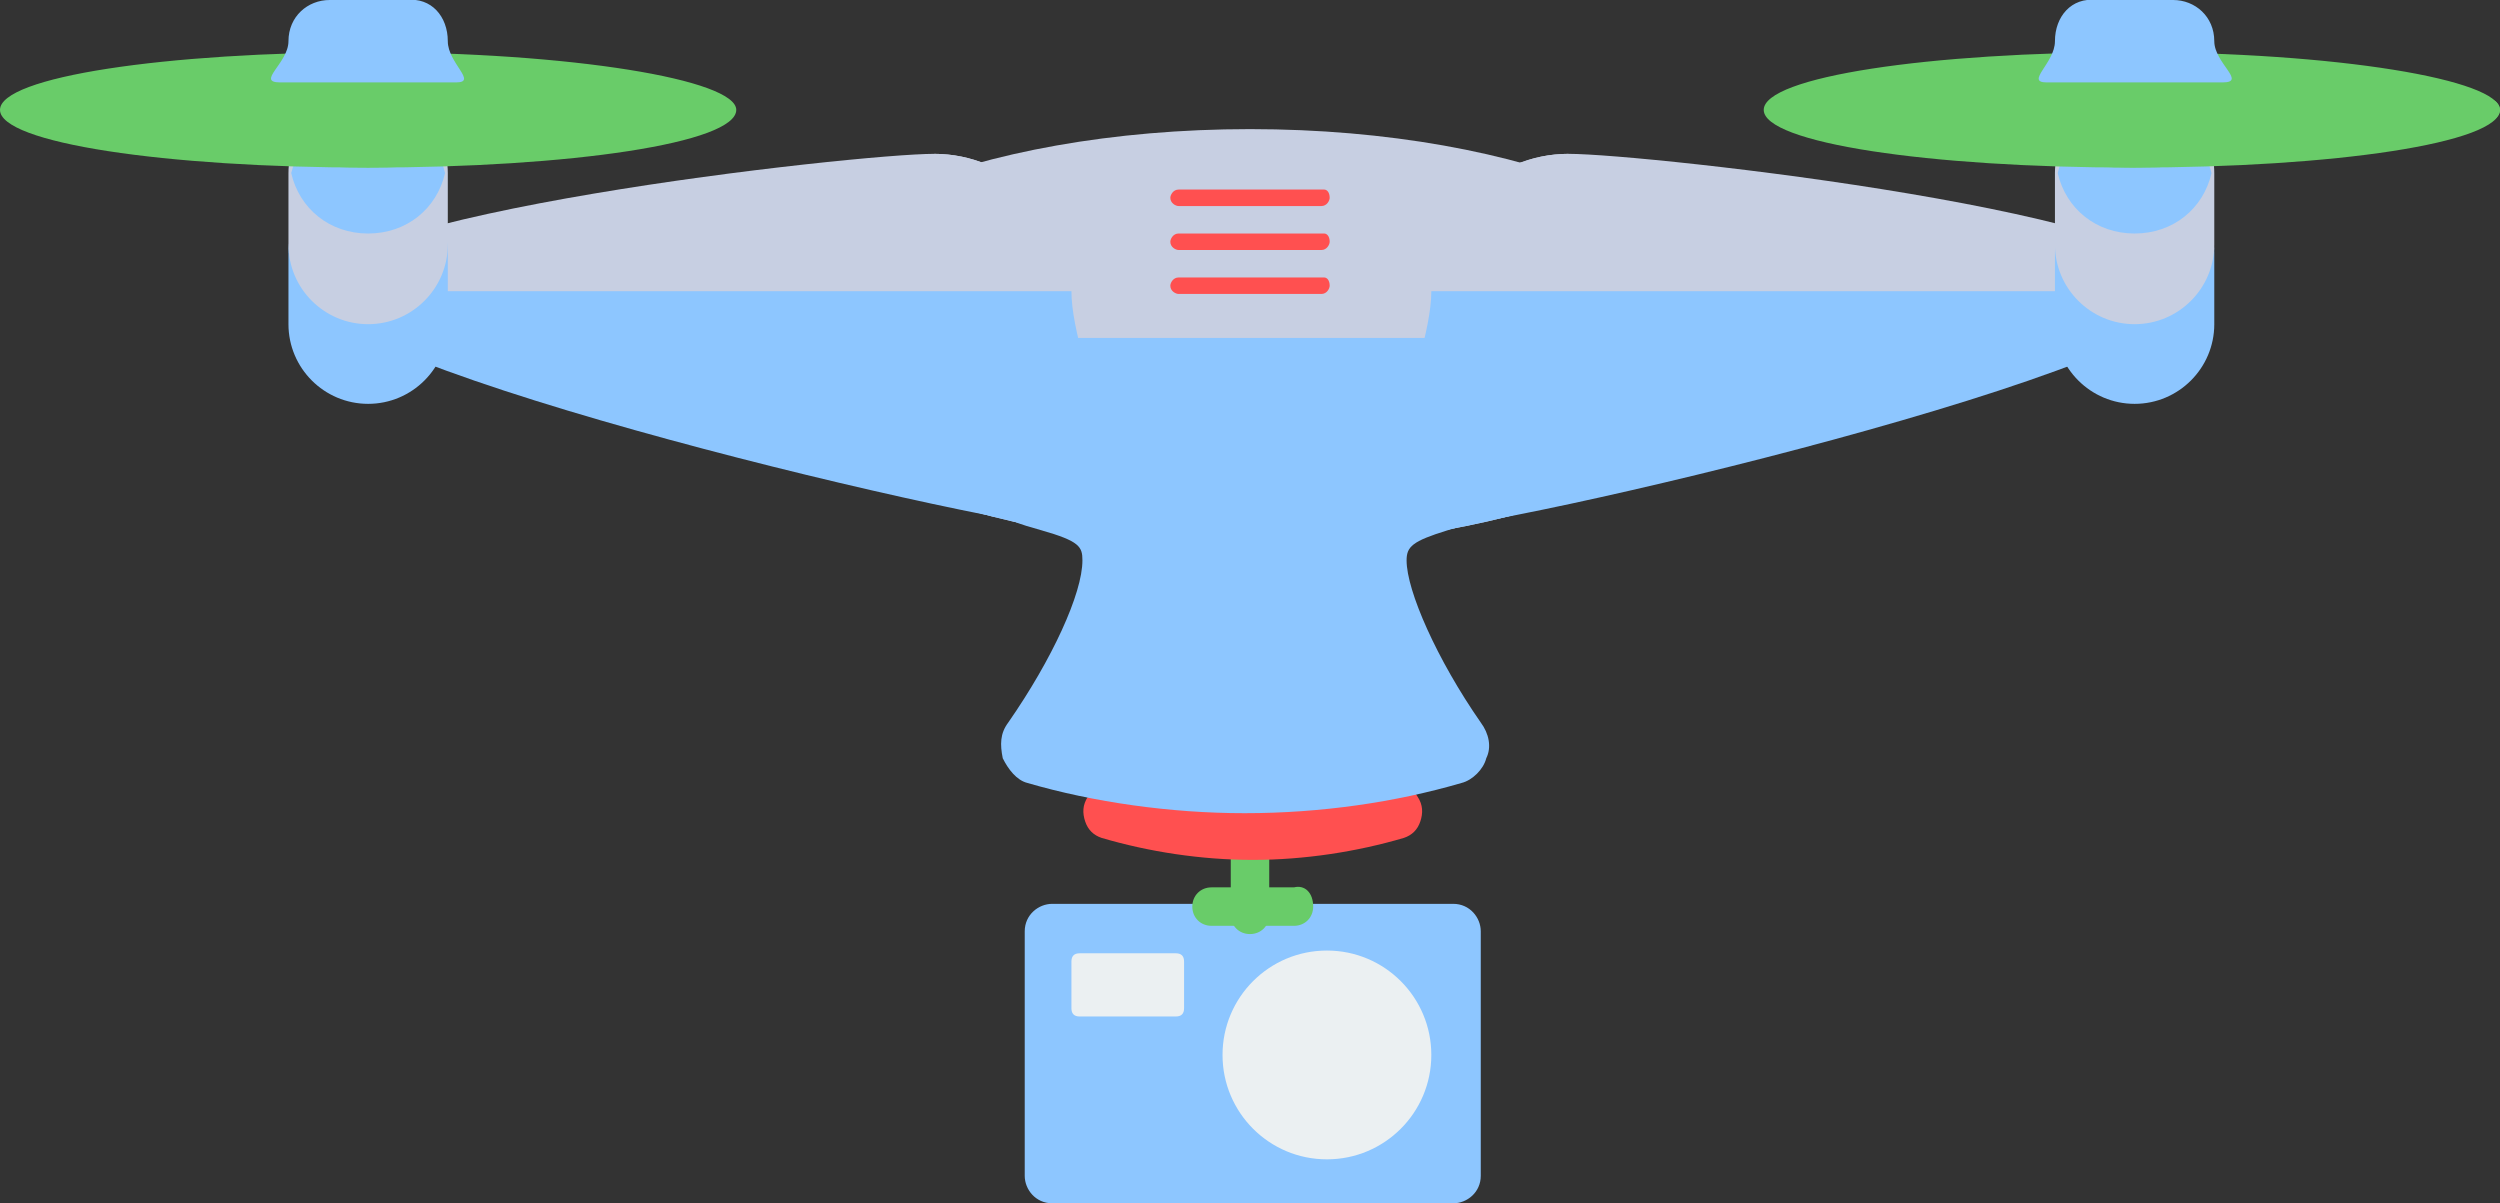<?xml version="1.0" encoding="utf-8"?>
<!-- Generator: Adobe Illustrator 20.1.0, SVG Export Plug-In . SVG Version: 6.00 Build 0)  -->
<svg version="1.1" id="Слой_1" xmlns="http://www.w3.org/2000/svg" xmlns:xlink="http://www.w3.org/1999/xlink" x="0px" y="0px"
	 viewBox="0 0 91 43.8" style="enable-background:new 0 0 91 43.8;" xml:space="preserve">
<rect x="0" y="0" width="91" height="43.8" fill="#333333" stroke="none"/>
<style type="text/css">
	.st0{fill:#8DC6FF;}
	.st1{fill:#EBF0F2;}
	.st2{fill:#69CC69;}
	.st3{fill:#FF5050;}
	.st4{fill:#C7CFE2;}
</style>
<path class="st0" d="M53.9,42.8c0,0.6-0.5,1-1,1H38.3c-0.6,0-1-0.5-1-1v-8.9c0-0.6,0.5-1,1-1h14.6c0.6,0,1,0.5,1,1V42.8z"/>
<path class="st1" d="M52.1,38.4c0,2.1-1.7,3.8-3.8,3.8s-3.8-1.7-3.8-3.8s1.7-3.8,3.8-3.8S52.1,36.3,52.1,38.4L52.1,38.4z"/>
<path class="st1" d="M43.1,36.7c0,0.2-0.1,0.3-0.3,0.3h-3.5c-0.2,0-0.3-0.1-0.3-0.3V35c0-0.2,0.1-0.3,0.3-0.3h3.5
	c0.2,0,0.3,0.1,0.3,0.3V36.7z"/>
<path class="st2" d="M46.2,33.3c0,0.4-0.3,0.7-0.7,0.7c-0.4,0-0.7-0.3-0.7-0.7v-2.8c0-0.4,0.3-0.7,0.7-0.7c0.4,0,0.7,0.3,0.7,0.7
	V33.3z"/>
<path class="st2" d="M47.8,33c0,0.4-0.3,0.7-0.7,0.7h-3c-0.4,0-0.7-0.3-0.7-0.7s0.3-0.7,0.7-0.7h3C47.5,32.2,47.8,32.5,47.8,33
	L47.8,33z"/>
<path class="st3" d="M50.2,26.6h-9.3c-0.3,0.7-0.8,1.5-1.3,2.4c-0.2,0.3-0.2,0.6-0.1,0.9c0.1,0.3,0.3,0.5,0.6,0.6
	c1.7,0.5,3.6,0.8,5.5,0.8s3.8-0.3,5.5-0.8c0.3-0.1,0.5-0.3,0.6-0.6s0.1-0.6-0.1-0.9C51,28.1,50.6,27.3,50.2,26.6L50.2,26.6z"/>
<path class="st4" d="M63.6,12.3c0,4.2-8.1,7.6-18.1,7.6s-18.1-3.4-18.1-7.6c0-4.2,8.1-7.6,18.1-7.6S63.6,8.1,63.6,12.3L63.6,12.3z"
	/>
<path class="st0" d="M63.6,12.3c0,4.2-8.1,7.6-18.1,7.6s-18.1-3.4-18.1-7.6"/>
<path class="st4" d="M39,10.6c0,2.8-2.2,5-5,5s-22.7-2.2-22.7-5s19.9-5,22.7-5C36.7,5.6,39,7.8,39,10.6L39,10.6z"/>
<path class="st4" d="M34,5.6c2.8,0,5,2.3,5,5"/>
<path class="st0" d="M39,10.6c0,2.8,3.2,8.7,0.5,8.7c-2.8,0-28.2-5.9-28.2-8.7"/>
<path class="st0" d="M16.3,11.8c0,1.6-1.3,2.9-2.9,2.9s-2.9-1.3-2.9-2.9V9.2c0-1.6,1.3-2.9,2.9-2.9s2.9,1.3,2.9,2.9V11.8z"/>
<path class="st4" d="M16.3,8.9c0,1.6-1.3,2.9-2.9,2.9s-2.9-1.3-2.9-2.9V6.3c0-1.6,1.3-2.9,2.9-2.9s2.9,1.3,2.9,2.9V8.9z"/>
<path class="st0" d="M10.6,6.3c0.3,1.3,1.4,2.2,2.8,2.2s2.5-0.9,2.8-2.2c-0.3-1.3-1.4-2.2-2.8-2.2S10.9,5.1,10.6,6.3L10.6,6.3z"/>
<path class="st2" d="M26.8,4c0,1.2-6,2.1-13.4,2.1S0,5.2,0,4s6-2.1,13.4-2.1C20.8,1.9,26.8,2.9,26.8,4L26.8,4z"/>
<path class="st2" d="M20.8,4c0,1.2-3.3,2.1-7.4,2.1S6,5.2,6,4s3.3-2.1,7.4-2.1C17.5,1.9,20.8,2.9,20.8,4L20.8,4z"/>
<path class="st2" d="M26.7,4c0,0.2-0.2,0.4-0.4,0.4H0.5C0.3,4.4,0.1,4.2,0.1,4s0.2-0.4,0.4-0.4h25.8C26.5,3.7,26.7,3.8,26.7,4
	L26.7,4z"/>
<path class="st0" d="M16.3,1.5c0,0.8,1.1,1.5,0.3,1.5h-6.4c-0.9,0,0.3-0.7,0.3-1.5C10.5,0.6,11.2,0,12,0h2.8
	C15.7-0.1,16.3,0.6,16.3,1.5L16.3,1.5z"/>
<path class="st4" d="M52.1,10.6c0,2.8,2.2,5,5,5s22.7-2.2,22.7-5s-19.9-5-22.7-5C54.4,5.6,52.1,7.8,52.1,10.6L52.1,10.6z"/>
<path class="st4" d="M57.1,5.6c-2.8,0-5,2.3-5,5"/>
<path class="st0" d="M52.1,10.6c0,2.8-3.2,8.7-0.5,8.7c2.8,0,28.2-5.9,28.2-8.7"/>
<path class="st0" d="M74.8,11.8c0,1.6,1.3,2.9,2.9,2.9s2.9-1.3,2.9-2.9V9.2c0-1.6-1.3-2.9-2.9-2.9s-2.9,1.3-2.9,2.9V11.8z"/>
<path class="st4" d="M74.8,8.9c0,1.6,1.3,2.9,2.9,2.9s2.9-1.3,2.9-2.9V6.3c0-1.6-1.3-2.9-2.9-2.9s-2.9,1.3-2.9,2.9V8.9z"/>
<path class="st0" d="M80.5,6.3c-0.3,1.3-1.4,2.2-2.8,2.2s-2.5-0.9-2.8-2.2c0.3-1.3,1.4-2.2,2.8-2.2S80.2,5.1,80.5,6.3L80.5,6.3z"/>
<path class="st2" d="M91,4c0,1.2-6,2.1-13.4,2.1S64.2,5.2,64.2,4s6-2.1,13.4-2.1C85.1,1.9,91,2.9,91,4L91,4z"/>
<path class="st2" d="M85.1,4c0,1.2-3.3,2.1-7.4,2.1S70.3,5.2,70.3,4s3.3-2.1,7.4-2.1C81.8,1.9,85.1,2.9,85.1,4L85.1,4z"/>
<path class="st2" d="M64.4,4c0,0.2,0.2,0.4,0.4,0.4h25.8C90.8,4.4,91,4.2,91,4s-0.2-0.4-0.4-0.4H64.8C64.6,3.7,64.4,3.8,64.4,4
	L64.4,4z"/>
<path class="st0" d="M74.8,1.5c0,0.8-1.1,1.5-0.3,1.5h6.4c0.9,0-0.3-0.7-0.3-1.5c0-0.9-0.7-1.5-1.5-1.5h-2.8
	C75.4-0.1,74.8,0.6,74.8,1.5L74.8,1.5z"/>
<path class="st0" d="M54.1,13h-2.8c-0.4,0-0.8,0.2-1.1,0.5c-0.4,0.5-2.1,1.1-4.7,1.1s-4.3-0.7-4.7-1.1c-0.3-0.3-0.7-0.5-1.1-0.5
	h-2.8c-0.8,0-1.4,0.6-1.4,1.4v2.9c0,0.4,0.1,0.7,0.4,1c0.5,0.6,1.3,0.8,2,1c1.4,0.4,1.5,0.6,1.5,1.1c0,1.2-1.1,3.6-2.7,5.9
	c-0.3,0.4-0.3,0.8-0.2,1.3c0.2,0.4,0.5,0.8,0.9,0.9c2.4,0.7,5.2,1.1,7.9,1.1c2.8,0,5.5-0.4,7.9-1.1c0.4-0.1,0.8-0.5,0.9-0.9
	c0.2-0.4,0.1-0.9-0.2-1.3c-1.6-2.3-2.7-4.8-2.7-5.9c0-0.5,0.2-0.7,1.5-1.1c0.7-0.2,1.5-0.5,2-1c0.2-0.3,0.4-0.6,0.4-1v-2.9
	C55.5,13.7,54.9,13,54.1,13L54.1,13z"/>
<path class="st3" d="M48.4,7.2c0,0.1-0.1,0.3-0.3,0.3h-5.2c-0.1,0-0.3-0.1-0.3-0.3c0-0.1,0.1-0.3,0.3-0.3h5.3
	C48.3,6.9,48.4,7,48.4,7.2L48.4,7.2z"/>
<path class="st3" d="M48.4,8.8c0,0.1-0.1,0.3-0.3,0.3h-5.2c-0.1,0-0.3-0.1-0.3-0.3c0-0.1,0.1-0.3,0.3-0.3h5.3
	C48.3,8.5,48.4,8.6,48.4,8.8L48.4,8.8z"/>
<path class="st3" d="M48.4,10.4c0,0.1-0.1,0.3-0.3,0.3h-5.2c-0.1,0-0.3-0.1-0.3-0.3c0-0.1,0.1-0.3,0.3-0.3h5.3
	C48.3,10.1,48.4,10.2,48.4,10.4L48.4,10.4z"/>
</svg>
